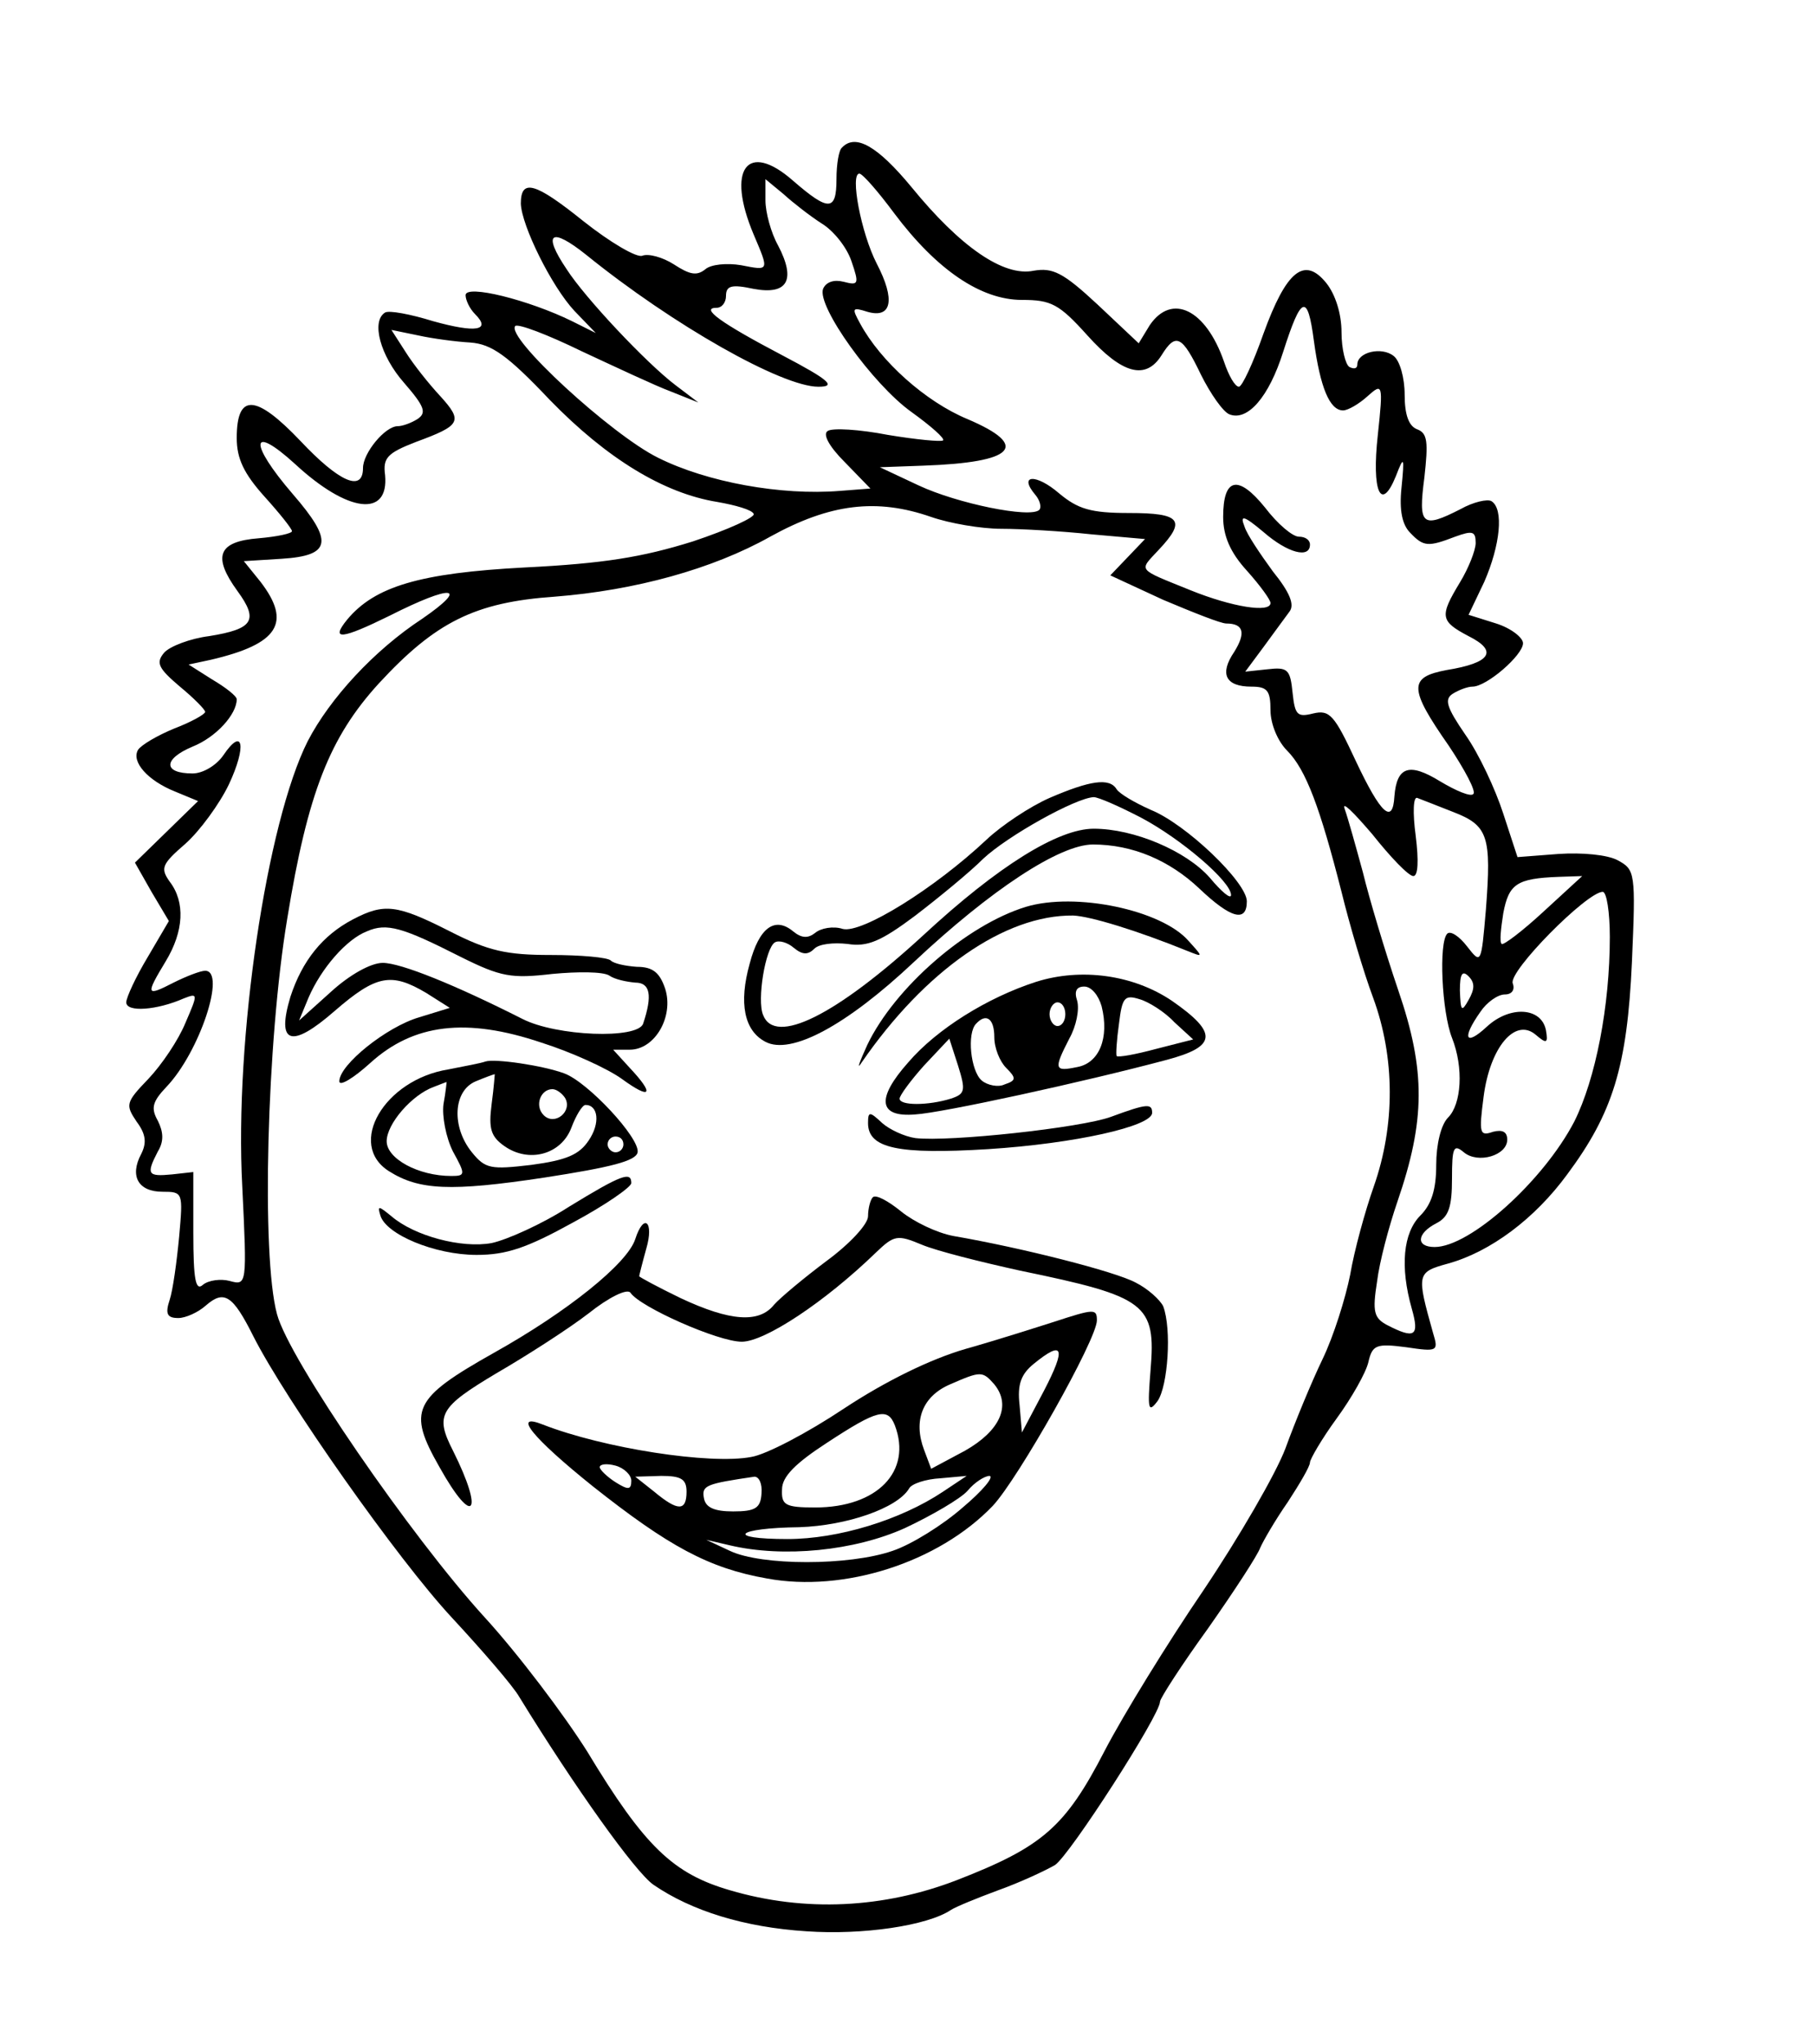 <svg version="1.0" xmlns="http://www.w3.org/2000/svg"
 width="230pt" height="259pt" viewBox="0 0 230 259"
 preserveAspectRatio="xMidYMid meet">

<g transform="translate(0,259) scale(0.1,-0.1)"
fill="#000000" stroke="none">
<path d="M1067 2403 c-4 -3 -7 -21 -7 -40 0 -41 -10 -41 -55 -2 -58 51 -85 15
-50 -68 20 -47 20 -46 -16 -39 -18 3 -38 1 -45 -5 -11 -9 -20 -7 -40 6 -14 9
-32 14 -40 11 -7 -3 -41 17 -75 44 -61 49 -79 54 -79 22 1 -28 39 -105 68
-136 l27 -28 -30 15 c-55 27 -135 47 -135 33 0 -6 5 -17 12 -24 21 -21 1 -24
-53 -9 -29 9 -56 14 -61 11 -18 -11 -6 -55 24 -89 26 -30 29 -38 17 -46 -8 -5
-19 -9 -25 -9 -16 0 -44 -34 -44 -53 0 -31 -30 -18 -79 34 -57 60 -81 61 -81
4 0 -26 9 -45 35 -74 19 -21 35 -41 35 -44 0 -3 -19 -7 -42 -9 -52 -4 -59 -23
-27 -67 27 -37 20 -48 -36 -57 -24 -3 -50 -13 -57 -21 -11 -13 -7 -20 20 -43
17 -14 32 -29 32 -32 0 -3 -18 -13 -39 -21 -22 -9 -42 -21 -46 -27 -9 -15 12
-39 47 -53 l29 -12 -40 -39 -40 -39 21 -37 22 -37 -27 -46 c-15 -25 -27 -51
-27 -57 0 -13 39 -10 73 5 18 7 18 6 2 -31 -9 -22 -30 -53 -47 -71 -29 -30
-29 -33 -15 -54 12 -16 13 -27 6 -41 -15 -28 -4 -48 27 -48 26 0 26 -1 21 -57
-3 -32 -8 -68 -12 -80 -6 -18 -3 -23 11 -23 9 0 25 7 35 16 23 20 34 13 60
-39 41 -81 183 -283 252 -357 38 -41 77 -86 85 -100 70 -114 147 -222 170
-238 48 -33 115 -54 194 -59 71 -5 153 7 183 27 6 4 33 15 60 25 28 10 60 25
72 32 19 13 133 190 133 207 0 4 27 46 61 93 33 47 63 93 66 102 4 9 19 35 35
58 15 23 28 45 28 50 0 4 15 30 34 56 19 26 37 58 40 71 5 22 10 24 48 19 40
-6 41 -5 34 18 -21 75 -21 77 19 88 54 15 110 57 151 113 58 78 76 137 82 269
5 114 4 117 -18 129 -13 7 -45 10 -75 8 l-52 -4 -18 55 c-10 31 -31 76 -48
100 -24 35 -27 45 -16 52 8 5 19 9 25 9 18 0 64 40 64 55 0 7 -15 19 -34 25
l-35 11 20 42 c20 46 25 92 9 102 -5 3 -23 -1 -39 -10 -49 -25 -54 -21 -46 40
5 45 4 56 -9 61 -11 4 -16 19 -16 44 0 21 -6 43 -14 49 -15 12 -46 5 -46 -11
0 -5 -4 -6 -10 -3 -5 3 -10 23 -10 44 0 24 -8 48 -19 62 -28 35 -51 16 -80
-64 -13 -37 -27 -67 -31 -67 -5 0 -13 14 -19 32 -23 66 -66 87 -94 46 l-14
-23 -52 49 c-44 41 -57 47 -81 43 -38 -8 -93 30 -155 106 -43 52 -71 68 -88
50z m66 -83 c54 -72 110 -110 162 -110 37 0 47 -5 83 -45 44 -49 74 -57 94
-25 18 29 26 25 50 -25 12 -24 28 -47 36 -50 23 -9 50 22 68 79 23 72 31 75
39 14 8 -59 20 -88 37 -88 6 0 20 8 31 18 19 17 20 16 13 -49 -8 -72 4 -99 23
-52 10 26 11 25 7 -15 -3 -29 1 -47 11 -57 17 -18 23 -18 57 -5 22 8 26 7 26
-8 0 -9 -9 -32 -20 -50 -26 -43 -25 -49 11 -68 38 -19 28 -34 -28 -43 -48 -9
-48 -23 3 -96 20 -30 35 -58 31 -61 -3 -4 -22 4 -42 16 -39 24 -55 19 -58 -19
-2 -36 -17 -23 -49 45 -27 58 -33 65 -54 60 -20 -5 -23 -2 -26 26 -3 30 -6 33
-32 30 l-28 -3 23 31 c13 18 28 38 33 45 7 9 0 25 -21 51 -16 22 -33 47 -36
57 -6 15 -1 14 24 -7 31 -27 59 -34 59 -16 0 6 -6 10 -14 10 -8 0 -27 16 -43
37 -34 42 -53 38 -53 -12 0 -24 9 -45 30 -68 17 -19 30 -37 30 -41 0 -13 -49
-5 -101 16 -69 28 -66 24 -41 51 36 38 28 47 -37 47 -49 0 -65 5 -89 25 -29
25 -52 24 -30 -2 6 -7 8 -16 5 -19 -11 -11 -104 8 -153 31 l-49 23 55 2 c116
4 136 25 56 59 -53 22 -110 73 -136 121 -11 20 -10 21 9 15 31 -9 36 15 12 61
-20 39 -34 114 -22 114 4 0 24 -23 44 -50z m-92 -13 c15 -9 32 -30 38 -48 10
-29 9 -31 -10 -26 -12 3 -22 0 -26 -9 -8 -22 63 -121 112 -156 25 -18 43 -34
40 -36 -2 -2 -34 1 -70 7 -36 7 -70 9 -76 5 -7 -4 2 -20 21 -39 l33 -34 -39
-3 c-74 -6 -168 11 -230 42 -59 29 -194 153 -181 167 4 3 41 -11 84 -32 43
-20 94 -44 113 -51 l35 -14 -29 22 c-37 28 -115 111 -138 147 -31 46 -20 54
25 18 110 -89 248 -167 294 -167 23 0 15 8 -46 40 -78 41 -104 60 -83 60 7 0
12 7 12 15 0 13 7 15 35 9 43 -8 54 11 31 55 -9 16 -16 42 -16 57 l0 27 23
-19 c12 -11 34 -28 48 -37z m-445 -151 c27 -2 47 -16 101 -73 72 -74 144 -118
212 -129 23 -4 44 -10 46 -15 3 -4 -32 -20 -77 -35 -64 -20 -113 -28 -213 -33
-133 -7 -190 -24 -225 -66 -22 -27 -7 -25 54 5 79 40 102 38 41 -4 -61 -40
-117 -101 -145 -155 -52 -103 -93 -378 -83 -564 6 -125 6 -126 -16 -120 -11 3
-27 1 -34 -5 -9 -8 -12 6 -12 66 l0 77 -27 -3 c-31 -3 -33 0 -18 29 8 13 7 25
0 39 -9 16 -7 24 11 43 42 44 76 147 49 147 -6 0 -24 -7 -40 -15 -35 -18 -36
-16 -10 27 23 38 25 75 5 101 -12 17 -10 22 20 48 18 16 43 50 55 75 23 49 18
74 -7 37 -9 -13 -26 -23 -39 -23 -37 0 -38 18 0 34 30 12 56 41 56 60 0 4 -14
15 -31 25 l-30 19 28 6 c86 20 103 47 63 99 l-21 26 48 3 c63 4 66 22 14 82
-56 65 -54 90 3 38 67 -62 119 -68 114 -14 -3 22 3 28 39 42 57 21 60 26 31
58 -14 15 -34 40 -44 56 l-18 28 34 -7 c18 -4 48 -8 66 -9z m584 -221 c23 -8
63 -15 89 -15 25 0 77 -3 114 -7 l68 -6 -22 -23 -22 -23 67 -31 c38 -16 73
-30 80 -30 22 0 25 -12 10 -36 -19 -28 -11 -44 22 -44 20 0 24 -5 24 -30 0
-17 9 -39 21 -51 24 -24 42 -73 69 -179 10 -41 28 -102 40 -134 28 -76 28
-162 1 -239 -11 -31 -25 -82 -30 -112 -6 -30 -21 -78 -35 -107 -14 -29 -35
-80 -47 -113 -12 -32 -59 -113 -104 -180 -45 -66 -101 -157 -125 -203 -50 -97
-79 -122 -187 -164 -93 -36 -193 -41 -288 -13 -72 21 -108 55 -181 176 -29 46
-87 123 -130 170 -93 102 -248 327 -263 384 -20 74 -13 345 13 501 26 160 54
230 116 298 72 78 122 103 223 110 102 8 200 35 273 76 76 42 135 49 204 25z
m611 -455 c6 0 7 19 3 51 -4 30 -3 50 2 48 5 -2 26 -10 46 -18 44 -17 48 -31
41 -123 -6 -70 -6 -70 -24 -47 -10 13 -21 20 -25 16 -11 -11 -7 -99 6 -132 15
-38 12 -84 -5 -101 -9 -9 -15 -34 -15 -60 0 -31 -6 -50 -20 -64 -22 -22 -26
-65 -11 -118 10 -35 4 -39 -31 -21 -17 9 -19 17 -13 55 3 25 15 70 26 102 35
102 36 165 1 267 -17 50 -37 117 -45 150 -9 33 -19 69 -23 80 -4 11 11 -4 35
-32 23 -29 46 -53 52 -53z m165 -45 c-27 -25 -51 -43 -53 -41 -3 2 -1 20 2 39
7 37 17 44 70 46 l30 1 -49 -45z m84 -32 c0 -88 -18 -180 -45 -234 -39 -75
-132 -159 -177 -159 -24 0 -23 17 2 30 16 8 20 21 20 57 0 39 2 44 15 33 18
-15 55 -4 55 16 0 10 -6 13 -18 10 -17 -6 -18 -2 -12 44 8 63 40 101 66 79 14
-12 16 -11 13 6 -6 29 -46 31 -75 4 -27 -25 -32 -15 -8 19 8 12 22 22 31 22 9
0 13 6 10 14 -6 15 94 116 114 116 5 0 9 -26 9 -57z m-179 -80 c-9 -16 -10
-14 -11 12 0 21 3 26 11 18 8 -8 8 -16 0 -30z"/>
<path d="M1330 1579 c-25 -11 -61 -35 -80 -53 -66 -62 -158 -119 -182 -113
-12 4 -28 1 -35 -5 -9 -7 -17 -7 -28 2 -23 19 -43 5 -55 -41 -14 -50 -7 -85
20 -99 32 -17 102 20 188 101 98 92 185 149 227 149 50 0 97 -20 135 -56 40
-38 60 -43 60 -16 0 24 -77 98 -122 116 -20 9 -39 20 -43 26 -9 15 -34 11 -85
-11z m116 -25 c51 -27 114 -81 114 -98 0 -6 -12 4 -27 22 -30 34 -96 62 -147
62 -45 0 -121 -47 -216 -135 -111 -102 -188 -140 -203 -101 -8 19 3 85 15 92
5 3 16 0 24 -7 11 -9 18 -9 26 -1 6 6 24 8 42 6 25 -4 42 3 86 36 30 23 69 55
86 72 31 29 117 77 140 78 6 0 33 -12 60 -26z"/>
<path d="M1300 1441 c-75 -23 -166 -102 -201 -175 -10 -22 -14 -33 -7 -22 80
116 181 187 268 186 22 -1 81 -19 145 -45 20 -8 20 -8 1 13 -34 39 -143 62
-206 43z"/>
<path d="M447 1425 c-38 -20 -64 -52 -79 -98 -18 -60 1 -66 56 -18 53 46 72
49 116 23 l30 -19 -39 -12 c-41 -12 -101 -60 -101 -81 0 -7 18 4 39 23 55 50
122 58 217 26 38 -12 84 -33 102 -46 37 -27 42 -20 10 14 l-21 23 21 0 c32 0
56 42 45 77 -7 21 -16 28 -36 28 -14 1 -29 4 -33 8 -4 4 -38 7 -76 7 -56 0
-79 5 -128 30 -67 34 -83 36 -123 15z m136 -47 c52 -26 65 -28 117 -22 32 3
64 3 72 -2 7 -5 22 -8 33 -9 19 0 22 -16 10 -52 -7 -20 -110 -16 -153 6 -85
43 -154 71 -177 71 -15 0 -42 -15 -66 -37 l-40 -36 12 29 c16 37 48 74 74 84
25 11 45 5 118 -32z"/>
<path d="M1313 1346 c-62 -20 -126 -60 -162 -102 -41 -46 -38 -70 9 -66 34 2
213 41 318 69 64 17 66 34 7 75 -49 33 -115 42 -172 24z m83 -31 c10 -40 -3
-72 -31 -77 -29 -6 -30 -3 -10 36 9 16 13 37 10 48 -4 12 -1 18 9 18 9 0 18
-11 22 -25z m92 -20 l24 -22 -47 -12 c-26 -7 -48 -11 -50 -9 -1 2 0 20 3 41 4
33 7 37 26 31 11 -3 32 -16 44 -29z m-138 10 c0 -8 -4 -15 -10 -15 -5 0 -10 7
-10 15 0 8 5 15 10 15 6 0 10 -7 10 -15z m-90 -29 c0 -14 7 -31 15 -39 13 -13
13 -16 -2 -21 -8 -4 -22 -1 -29 5 -14 12 -19 60 -7 72 13 14 23 6 23 -17z
m-55 -78 c-29 -9 -65 -9 -65 0 0 4 14 23 31 42 l32 34 11 -34 c10 -32 9 -36
-9 -42z"/>
<path d="M615 1245 c-5 -2 -27 -6 -47 -10 -81 -13 -129 -95 -75 -129 38 -24
78 -26 197 -8 84 13 116 21 118 32 3 18 -63 89 -93 100 -27 10 -88 19 -100 15z
m8 -54 c-4 -31 -1 -41 16 -53 31 -22 72 -11 85 23 6 16 14 29 18 29 16 0 19
-23 4 -45 -12 -18 -28 -25 -73 -31 -51 -6 -58 -5 -75 16 -26 32 -24 78 5 90
12 5 23 9 24 9 0 1 -1 -16 -4 -38z m-61 0 c-2 -15 3 -42 12 -60 16 -29 16 -31
-2 -31 -42 0 -82 22 -82 44 0 22 32 59 60 69 8 3 15 6 16 6 0 1 -1 -12 -4 -28z
m154 8 c10 -17 -13 -36 -27 -22 -12 12 -4 33 11 33 5 0 12 -5 16 -11z m74 -59
c0 -5 -4 -10 -10 -10 -5 0 -10 5 -10 10 0 6 5 10 10 10 6 0 10 -4 10 -10z"/>
<path d="M1408 1175 c-38 -14 -205 -32 -248 -27 -14 2 -33 11 -42 19 -16 15
-18 15 -18 0 0 -32 38 -40 152 -33 110 7 208 29 208 46 0 12 -6 12 -52 -5z"/>
<path d="M721 1061 c-34 -22 -79 -42 -98 -46 -38 -7 -98 9 -127 34 -16 13 -18
14 -14 1 7 -24 69 -50 122 -50 38 0 64 9 122 41 41 22 74 45 74 50 0 15 -12
11 -79 -30z"/>
<path d="M1106 1073 c-3 -3 -6 -14 -6 -24 0 -10 -23 -35 -53 -57 -28 -21 -58
-46 -66 -55 -19 -24 -56 -21 -118 8 -29 14 -53 27 -53 28 0 1 4 17 9 35 10 34
-3 46 -14 12 -10 -31 -86 -92 -179 -144 -103 -58 -110 -73 -69 -145 43 -77 57
-59 17 21 -23 45 -17 55 55 98 38 22 91 56 117 76 25 20 49 32 53 26 12 -18
111 -62 141 -62 29 0 105 50 170 113 23 22 27 23 58 10 19 -8 75 -22 125 -33
160 -33 172 -42 165 -126 -4 -50 -3 -55 9 -39 13 19 18 91 7 120 -4 8 -19 22
-35 30 -26 14 -144 44 -231 59 -21 4 -50 18 -66 31 -16 13 -32 22 -36 18z"/>
<path d="M1335 915 c-22 -7 -72 -23 -111 -34 -45 -13 -102 -41 -155 -76 -45
-30 -98 -58 -117 -61 -52 -10 -187 11 -264 41 -40 16 -13 -17 63 -78 96 -76
147 -104 221 -117 97 -18 217 20 286 92 32 34 132 211 132 235 0 15 -3 15 -55
-2z m-12 -87 l-28 -53 -3 35 c-3 26 2 39 18 52 38 31 41 20 13 -34z m-63 8
c22 -27 7 -59 -37 -84 l-43 -23 -9 24 c-14 37 -2 68 33 83 39 17 41 17 56 0z
m-126 -52 c22 -58 -22 -104 -101 -104 -38 0 -43 3 -42 23 0 16 17 33 57 59 64
42 77 45 86 22z m-334 -70 c0 -12 -4 -12 -20 -2 -11 7 -20 16 -20 19 0 4 9 5
20 2 11 -3 20 -12 20 -19z m70 -14 c0 -25 -11 -25 -41 0 l-24 19 33 1 c25 0
32 -4 32 -20z m95 -2 c-1 -19 -8 -23 -36 -23 -24 0 -35 5 -37 17 -3 16 3 18
64 27 6 0 10 -9 9 -21z m230 2 c-54 -36 -133 -60 -197 -60 -80 0 -66 14 15 15
60 2 124 24 139 49 3 6 21 12 40 13 l33 3 -30 -20z m25 -20 c-25 -22 -65 -47
-89 -55 -55 -19 -166 -19 -206 0 l-30 14 30 -7 c68 -16 158 -7 222 22 34 16
70 37 79 47 9 11 22 19 28 19 6 -1 -9 -19 -34 -40z"/>
</g>
</svg>
